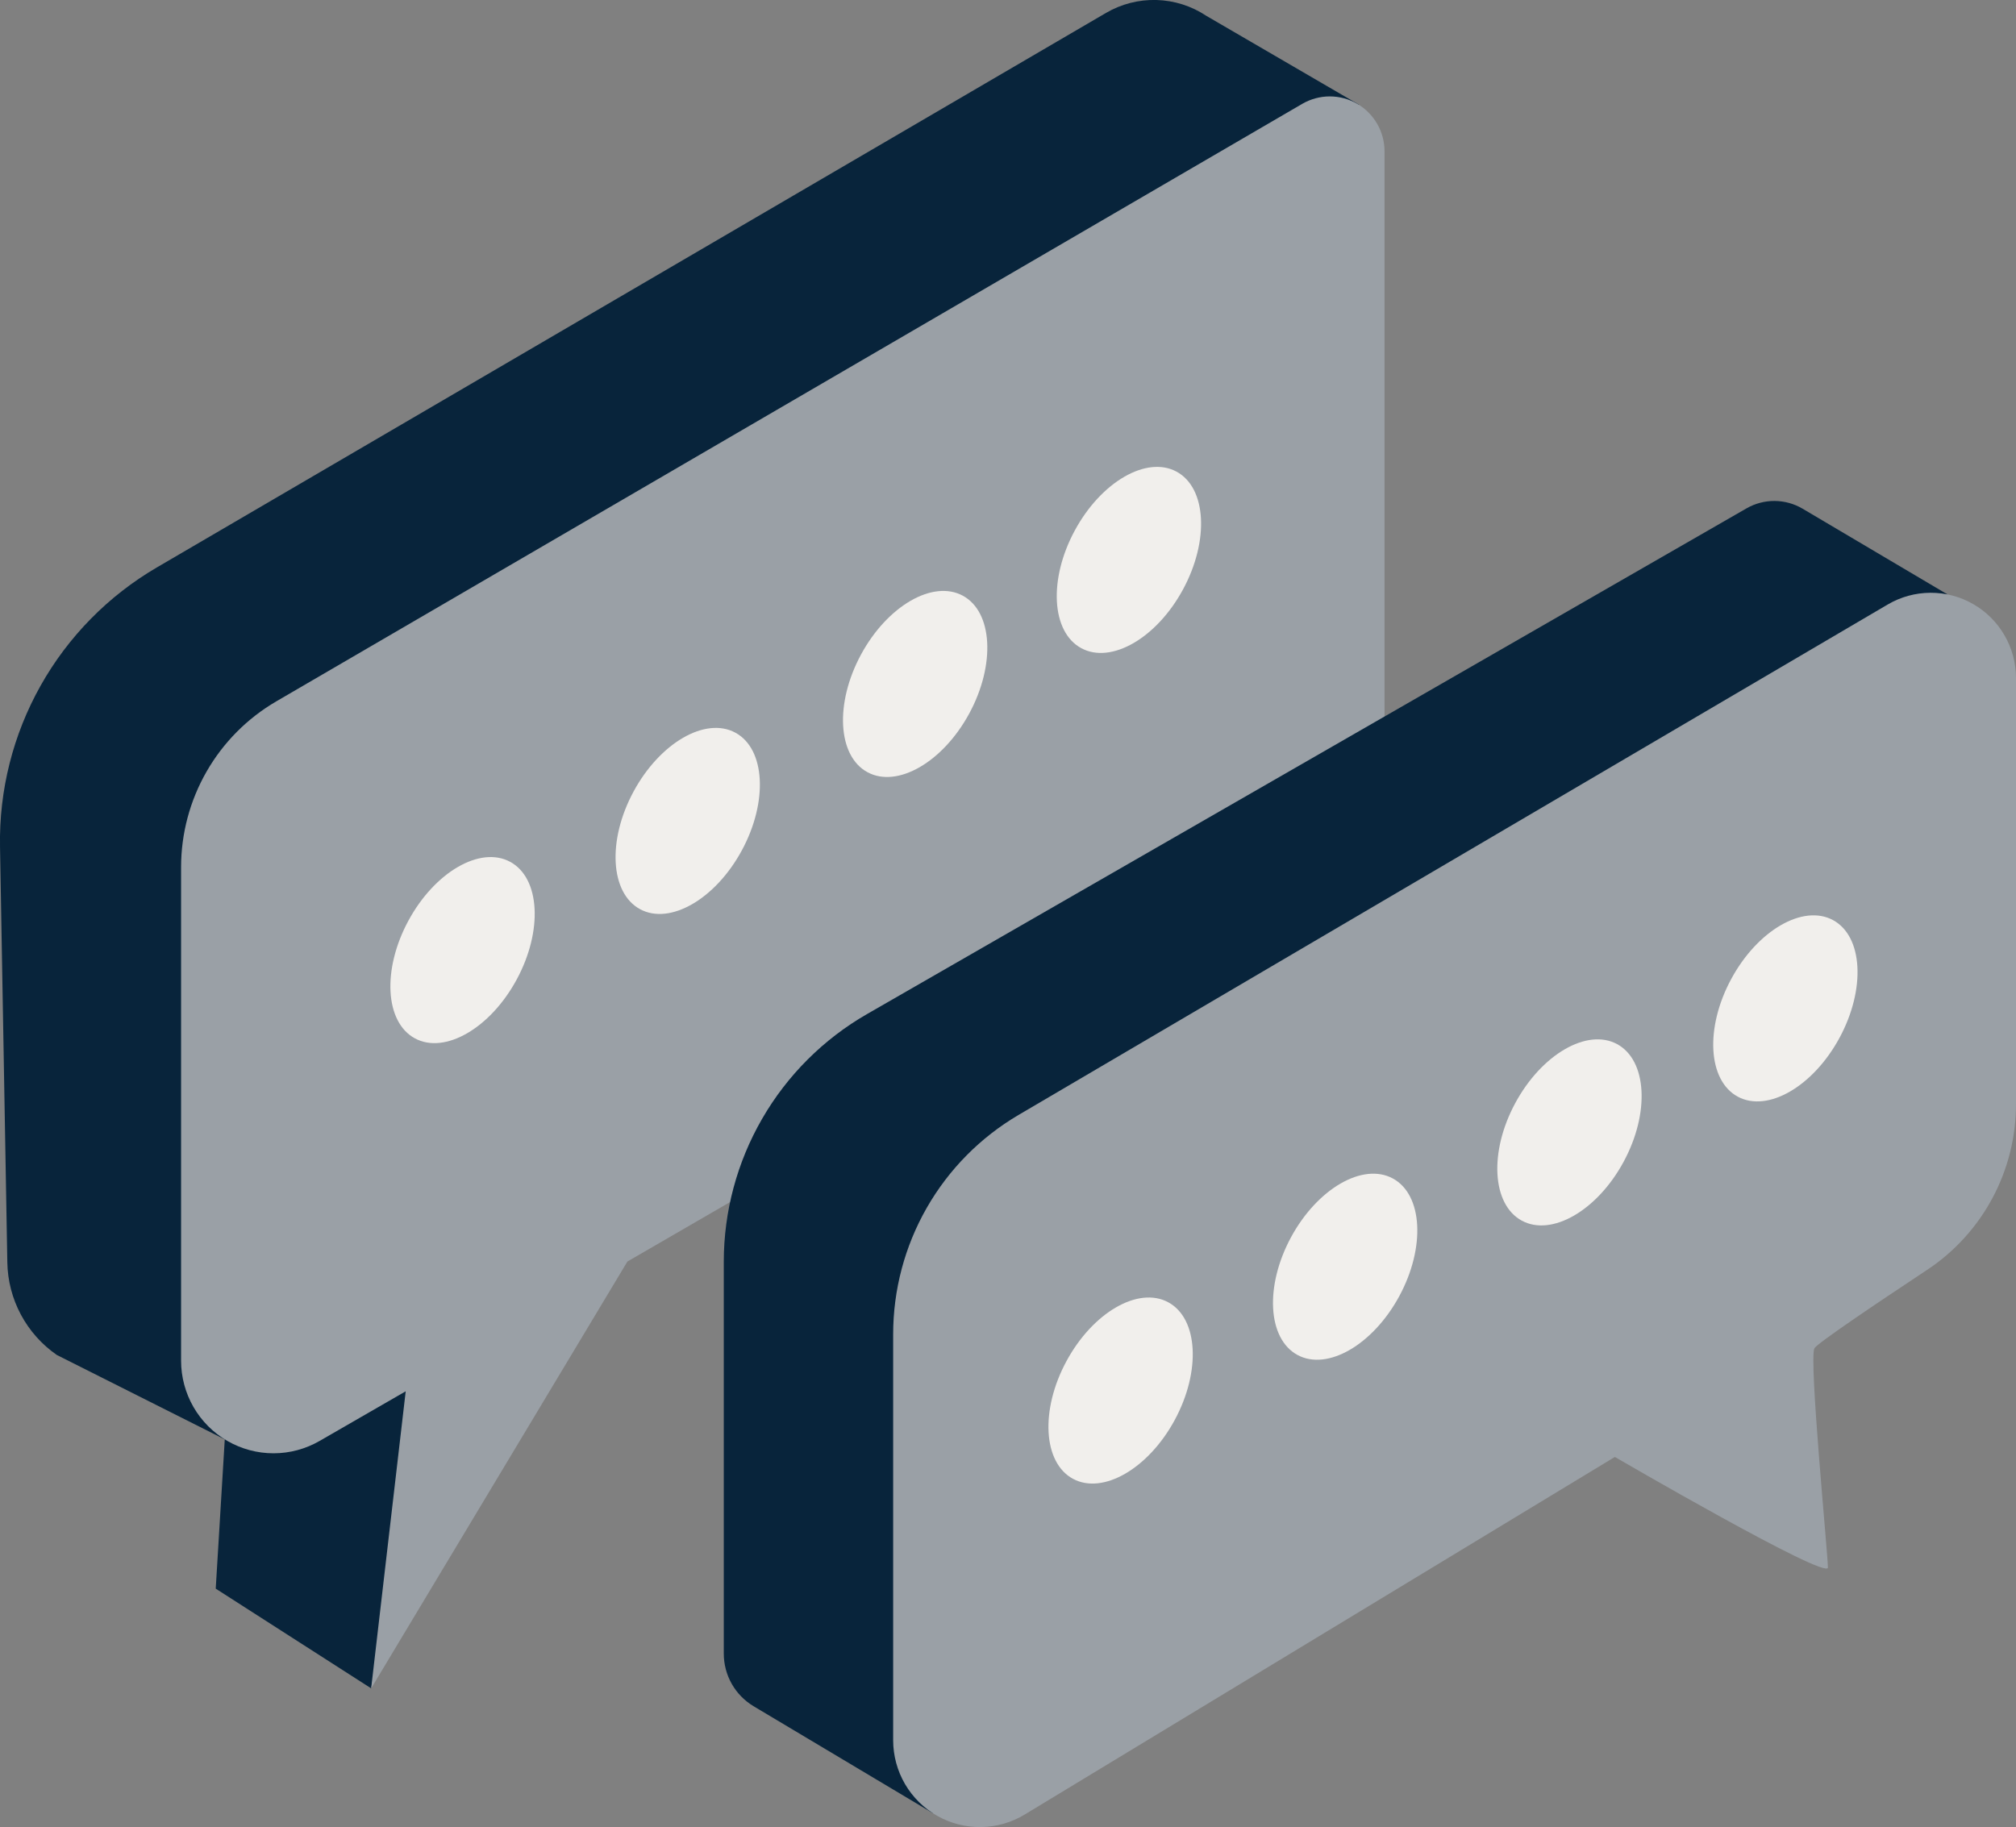 <svg width="107" height="97" viewBox="0 0 107 97" fill="none" xmlns="http://www.w3.org/2000/svg">
<rect x="0" y="0" width="107" height="97" fill="#808080" stroke="none"/>
<g clip-path="url(#clip0)">
<path d="M72.129 5.558L64.027 0.841C63.243 0.319 62.328 0.028 61.387 0C60.446 -0.027 59.517 0.21 58.703 0.685L8.328 30.12C5.751 31.625 3.62 33.791 2.156 36.396C0.692 39 -0.052 41.949 0.001 44.937L0.389 67.011C0.405 67.981 0.652 68.932 1.109 69.787C1.566 70.642 2.219 71.375 3.015 71.927L11.922 76.406L22.753 43.965L72.129 5.558Z" fill="#08243B"/>
<path d="M11.963 75.86L11.45 84.332L19.701 89.626L23.267 69.737C23.267 69.737 12.161 72.41 11.963 75.86Z" fill="#08243B"/>
<path d="M69.131 5.505L14.668 37.229C13.13 38.125 11.853 39.41 10.966 40.955C10.078 42.501 9.611 44.252 9.611 46.035V72.232C9.611 73.094 9.838 73.942 10.268 74.689C10.698 75.436 11.318 76.057 12.063 76.488C12.809 76.919 13.655 77.147 14.516 77.147C15.377 77.147 16.223 76.919 16.968 76.488L21.533 73.856L19.699 89.626L33.3 66.967L73.484 43.694V8.015C73.481 7.506 73.346 7.006 73.09 6.566C72.835 6.126 72.468 5.76 72.028 5.506C71.587 5.252 71.088 5.118 70.579 5.118C70.071 5.118 69.572 5.251 69.131 5.505Z" fill="#9AA0A6"/>
<path d="M27.425 51.994C28.823 49.407 28.668 46.611 27.08 45.751C25.492 44.889 23.072 46.289 21.675 48.876C20.277 51.464 20.432 54.259 22.02 55.12C23.608 55.981 26.028 54.581 27.425 51.994Z" fill="#F1EFEC"/>
<path d="M39.376 45.137C40.774 42.55 40.619 39.755 39.031 38.894C37.443 38.033 35.023 39.432 33.626 42.019C32.228 44.607 32.383 47.402 33.971 48.263C35.559 49.124 37.979 47.724 39.376 45.137Z" fill="#F1EFEC"/>
<path d="M51.448 37.867C52.845 35.279 52.691 32.484 51.103 31.623C49.515 30.762 47.095 32.162 45.697 34.749C44.3 37.336 44.454 40.132 46.042 40.992C47.63 41.853 50.05 40.454 51.448 37.867Z" fill="#F1EFEC"/>
<path d="M62.793 31.282C64.191 28.694 64.036 25.899 62.448 25.038C60.861 24.177 58.44 25.577 57.043 28.164C55.645 30.751 55.8 33.547 57.388 34.407C58.976 35.269 61.396 33.869 62.793 31.282Z" fill="#F1EFEC"/>
<path d="M103.379 31.563L95.672 27.003C95.222 26.738 94.71 26.596 94.188 26.593C93.666 26.59 93.152 26.725 92.699 26.985L46.016 53.832C43.706 55.16 41.787 57.076 40.453 59.385C39.118 61.694 38.415 64.315 38.415 66.984V87.777C38.414 88.341 38.56 88.896 38.838 89.387C39.116 89.877 39.517 90.287 40.001 90.576L49.516 96.254C49.516 96.254 56.217 68.158 56.523 67.929C56.828 67.699 103.379 31.563 103.379 31.563Z" fill="#08243B"/>
<path d="M47.405 70.827V92.384C47.406 93.201 47.624 94.003 48.035 94.708C48.447 95.412 49.039 95.995 49.749 96.396C50.459 96.796 51.263 97.001 52.078 96.988C52.894 96.975 53.691 96.745 54.388 96.322L85.709 77.341C85.709 77.341 97.017 83.924 97.017 83.21C97.017 82.496 95.991 72.081 96.304 71.567C96.475 71.295 99.486 69.259 102.275 67.415C103.728 66.454 104.92 65.146 105.744 63.61C106.569 62.074 107 60.357 107 58.612V35.996C107 35.198 106.789 34.415 106.39 33.725C105.991 33.035 105.417 32.462 104.726 32.066C104.035 31.67 103.252 31.463 102.456 31.467C101.66 31.471 100.879 31.685 100.192 32.089L54.063 59.184C52.036 60.375 50.355 62.075 49.187 64.118C48.019 66.16 47.405 68.474 47.405 70.827Z" fill="#9AA0A6"/>
<path d="M62.352 75.374C63.749 72.787 63.595 69.992 62.007 69.131C60.419 68.27 57.999 69.669 56.602 72.257C55.204 74.844 55.358 77.639 56.946 78.5C58.534 79.361 60.954 77.962 62.352 75.374Z" fill="#F1EFEC"/>
<path d="M74.27 68.801C75.667 66.214 75.513 63.419 73.925 62.558C72.337 61.697 69.917 63.096 68.519 65.683C67.122 68.271 67.276 71.066 68.864 71.927C70.452 72.788 72.872 71.388 74.27 68.801Z" fill="#F1EFEC"/>
<path d="M86.175 61.671C87.573 59.084 87.418 56.288 85.83 55.427C84.242 54.566 81.822 55.966 80.425 58.553C79.027 61.14 79.182 63.936 80.77 64.797C82.358 65.658 84.778 64.258 86.175 61.671Z" fill="#F1EFEC"/>
<path d="M97.635 55.088C99.032 52.501 98.878 49.705 97.29 48.844C95.702 47.983 93.282 49.383 91.885 51.97C90.487 54.557 90.642 57.353 92.23 58.214C93.818 59.075 96.238 57.675 97.635 55.088Z" fill="#F1EFEC"/>
</g>
<defs>
<clipPath id="clip0">
<rect width="107" height="97" fill="white"/>
</clipPath>
</defs>
</svg>

